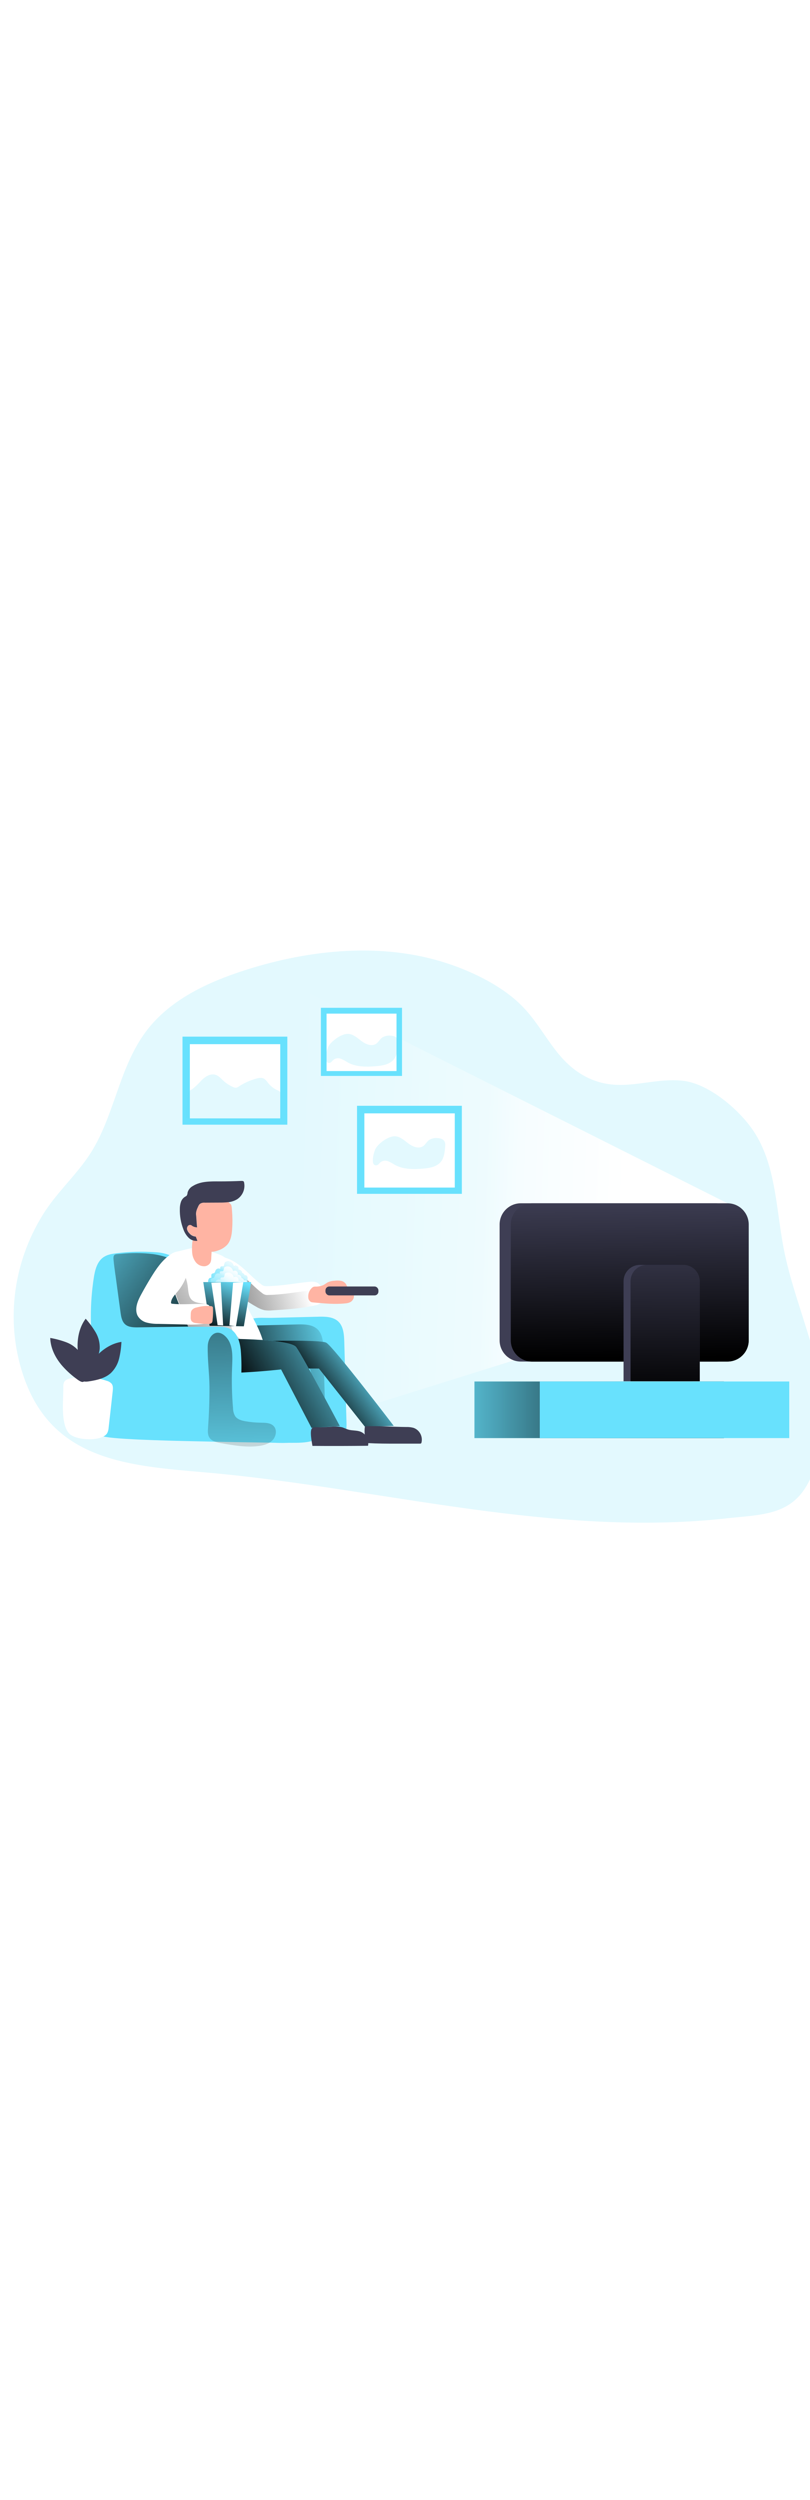 <svg id="_0103_resting" xmlns="http://www.w3.org/2000/svg" xmlns:xlink="http://www.w3.org/1999/xlink" viewBox="0 0 500 500" data-imageid="resting-63" imageName="Resting" class="illustrations_image" style="width: 162px;"><defs><style>.cls-1_resting-63{fill:url(#linear-gradient);}.cls-1_resting-63,.cls-2_resting-63,.cls-3_resting-63,.cls-4_resting-63,.cls-5_resting-63,.cls-6_resting-63,.cls-7_resting-63,.cls-8_resting-63,.cls-9_resting-63,.cls-10_resting-63,.cls-11_resting-63,.cls-12_resting-63,.cls-13_resting-63,.cls-14_resting-63,.cls-15_resting-63,.cls-16_resting-63,.cls-17_resting-63,.cls-18_resting-63,.cls-19_resting-63,.cls-20_resting-63,.cls-21_resting-63{stroke-width:0px;}.cls-2_resting-63{isolation:isolate;opacity:.18;}.cls-2_resting-63,.cls-21_resting-63{fill:#68e1fd;}.cls-3_resting-63{fill:url(#linear-gradient-11-resting-63);}.cls-4_resting-63{fill:url(#linear-gradient-12-resting-63);}.cls-5_resting-63{fill:url(#linear-gradient-13-resting-63);}.cls-6_resting-63{fill:url(#linear-gradient-10-resting-63);}.cls-7_resting-63{fill:url(#linear-gradient-16-resting-63);}.cls-8_resting-63{fill:url(#linear-gradient-15-resting-63);}.cls-9_resting-63{fill:url(#linear-gradient-14-resting-63);}.cls-10_resting-63{fill:url(#linear-gradient-4-resting-63);}.cls-11_resting-63{fill:url(#linear-gradient-2-resting-63);}.cls-12_resting-63{fill:url(#linear-gradient-3-resting-63);}.cls-13_resting-63{fill:url(#linear-gradient-8-resting-63);}.cls-14_resting-63{fill:url(#linear-gradient-9-resting-63);}.cls-15_resting-63{fill:url(#linear-gradient-7-resting-63);}.cls-16_resting-63{fill:url(#linear-gradient-5-resting-63);}.cls-17_resting-63{fill:url(#linear-gradient-6-resting-63);}.cls-18_resting-63{fill:#3e3e54;}.cls-19_resting-63{fill:#fff;}.cls-20_resting-63{fill:#ffb4a3;}</style><linearGradient id="linear-gradient-resting-63" x1="747.18" y1="2440.37" x2="750.21" y2="2566.73" gradientTransform="translate(-471.58 2848) scale(1 -1)" gradientUnits="userSpaceOnUse"><stop offset="0" stop-color="#000" stop-opacity="0"/><stop offset=".99" stop-color="#000"/></linearGradient><linearGradient id="linear-gradient-2-resting-63" x1="648.13" y1="2627.51" x2="856.97" y2="2619.94" gradientTransform="translate(-471 2852.1) scale(1 -1)" gradientUnits="userSpaceOnUse"><stop offset=".02" stop-color="#fff" stop-opacity="0"/><stop offset=".58" stop-color="#fff" stop-opacity=".39"/><stop offset=".68" stop-color="#fff" stop-opacity=".68"/><stop offset="1" stop-color="#fff"/></linearGradient><linearGradient id="linear-gradient-3-resting-63" x1="859.21" y1="2634.38" x2="860.21" y2="2534.5" gradientTransform="translate(-471 2852.1) scale(1 -1)" xlink:href="#linear-gradient-resting-63"/><linearGradient id="linear-gradient-4-resting-63" x1="733.61" y1="2503.47" x2="887.61" y2="2503.47" gradientTransform="translate(-471 2852.1) scale(1 -1)" xlink:href="#linear-gradient-resting-63"/><linearGradient id="linear-gradient-5-resting-63" x1="881.88" y1="2616.15" x2="881.38" y2="2507.44" gradientTransform="translate(-471 2852.1) scale(1 -1)" xlink:href="#linear-gradient-resting-63"/><linearGradient id="linear-gradient-6-resting-63" x1="659.82" y1="2582.88" x2="558.49" y2="2555.52" xlink:href="#linear-gradient-resting-63"/><linearGradient id="linear-gradient-7-resting-63" x1="684.63" y1="2526.21" x2="604.68" y2="2509.06" xlink:href="#linear-gradient-resting-63"/><linearGradient id="linear-gradient-8-resting-63" x1="507.17" y1="2614.05" x2="615.7" y2="2534.15" xlink:href="#linear-gradient-resting-63"/><linearGradient id="linear-gradient-9-resting-63" x1="619.96" y1="2576.83" x2="516.54" y2="2504.95" xlink:href="#linear-gradient-resting-63"/><linearGradient id="linear-gradient-10-resting-63" x1="607.81" y1="2570.46" x2="618.67" y2="2591.4" gradientTransform="translate(-471.58 2848) scale(1 -1)" xlink:href="#linear-gradient-2-resting-63"/><linearGradient id="linear-gradient-11-resting-63" x1="607.46" y1="2567.43" x2="618.3" y2="2588.36" gradientTransform="translate(-471.58 2848) scale(1 -1)" xlink:href="#linear-gradient-2-resting-63"/><linearGradient id="linear-gradient-12-resting-63" x1="607.87" y1="2563.66" x2="618.72" y2="2584.59" gradientTransform="translate(-471.58 2848) scale(1 -1)" xlink:href="#linear-gradient-2-resting-63"/><linearGradient id="linear-gradient-13-resting-63" x1="690.63" y1="2542.9" x2="656.33" y2="2517.34" xlink:href="#linear-gradient-resting-63"/><linearGradient id="linear-gradient-14-resting-63" x1="688.76" y1="2544.68" x2="621.51" y2="2507.36" xlink:href="#linear-gradient-resting-63"/><linearGradient id="linear-gradient-15-resting-63" x1="621.7" y1="2445.21" x2="617.16" y2="2672.7" xlink:href="#linear-gradient-resting-63"/><linearGradient id="linear-gradient-16-resting-63" x1="614.81" y1="2584.36" x2="602.2" y2="2550.23" gradientTransform="translate(-471 2852.1) scale(1 -1)" xlink:href="#linear-gradient-resting-63"/></defs><path id="background_resting-63" class="cls-2_resting-63 targetColor" d="M15.47,330.56c-12.58-34.13-7.96-71.99,11.14-102.61,8.03-12.91,19.33-23.09,27.85-35.55,16.18-23.71,18.4-54.26,35.71-77.37,14.8-19.74,38.52-30.61,62.03-38.07,39.26-12.47,83.7-17.02,123.49-4.02,16.51,5.4,35.07,14.45,47.19,27.11,13.78,14.35,20.08,33.37,38.85,43.06,20.98,10.81,38.47.37,59.29,2.36,15.57,1.49,33.4,16.36,42.57,28.87,15.42,21.08,15.23,49.19,20.19,74.81,5.22,26.97,16.69,52.42,21.88,79.38,4.16,21.55,3.67,44.94-6.54,64.8-10.65,20.73-29.16,19.94-50.78,22.33-48.73,5.38-98.01,1.94-146.48-4.26-58.8-7.52-117.07-19.14-176.18-24.2-45.34-3.94-91.93-7.02-110.21-56.65Z" style="fill: rgb(104, 225, 253);"/><path id="shadow_resting-63" class="cls-1_resting-63" d="M66.14,363.09h421.06s-26.56,30.81-65.87,28.79c-39.3-2.02-304.67-14.12-304.67-14.12,0,0-42.55.91-50.52-14.68Z"/><g id="TV_resting-63"><polygon class="cls-11_resting-63" points="449.08 221.16 170.38 81.16 160.54 367.17 318.43 317.74 449.08 221.16"/><path class="cls-18_resting-63" d="M321.5,221.16h120.67c7.23,0,13.1,5.87,13.1,13.1v71.5c0,7.23-5.87,13.1-13.1,13.1h-120.67c-7.23,0-13.1-5.87-13.1-13.1v-71.5c0-7.23,5.87-13.1,13.1-13.1Z"/><path class="cls-18_resting-63" d="M328.4,221.16h120.67c7.23,0,13.1,5.87,13.1,13.1v71.5c0,7.23-5.87,13.1-13.1,13.1h-120.67c-7.23,0-13.1-5.87-13.1-13.1v-71.5c0-7.23,5.87-13.1,13.1-13.1Z"/><path class="cls-12_resting-63" d="M328.4,221.16h120.67c7.23,0,13.1,5.87,13.1,13.1v71.5c0,7.23-5.87,13.1-13.1,13.1h-120.67c-7.23,0-13.1-5.87-13.1-13.1v-71.5c0-7.23,5.87-13.1,13.1-13.1Z"/><rect class="cls-21_resting-63 targetColor" x="292.87" y="331.16" width="154" height="34.94" style="fill: rgb(104, 225, 253);"/><rect class="cls-10_resting-63" x="292.87" y="331.16" width="154" height="34.94"/><rect class="cls-21_resting-63 targetColor" x="333.2" y="331.16" width="154" height="34.94" style="fill: rgb(104, 225, 253);"/><path class="cls-18_resting-63" d="M395.04,259.18h22.46c5.59,0,10.13,4.54,10.13,10.13v61.7h-42.72v-61.71c0-5.59,4.54-10.12,10.13-10.12Z"/><path class="cls-18_resting-63" d="M399.35,259.18h22.46c5.59,0,10.13,4.54,10.13,10.13v61.7h-42.71v-61.71c0-5.59,4.53-10.11,10.12-10.12Z"/><path class="cls-16_resting-63" d="M399.35,259.18h22.46c5.59,0,10.13,4.54,10.13,10.13v61.7h-42.71v-61.71c0-5.59,4.53-10.11,10.12-10.12Z"/></g><g id="character_resting-63"><path class="cls-19_resting-63" d="M199.49,280.01c-.08.76-.36,1.49-.83,2.1-1.05,1.09-2.44,1.8-3.95,2.01-8.67,2.01-17.62,2.57-26.52,3.13-1.67.18-3.36.14-5.02-.11-1.82-.46-3.56-1.21-5.16-2.21-9.56-5.41-18.75-12.57-23.03-22.66-.46-1.06-.84-2.15-1.33-3.2-.25-.57-.54-1.13-.86-1.66-.53-.84-1.89-2.24-1.18-3.25s2.79-.36,3.62-.25c2.78.39,5.47,1.25,7.97,2.53,6.92,3.57,11.78,10.13,18.07,14.77.44.37.94.66,1.48.87.69.21,1.41.29,2.13.24,8.53-.1,16.96-1.74,25.44-2.63,2.17-.24,4.57-.35,6.3,1s2.23,3.65,2.61,5.79c.26,1.16.35,2.34.26,3.52Z"/><path class="cls-17_resting-63" d="M199.49,280.01c-.08.76-.36,1.49-.83,2.1-1.05,1.09-2.44,1.8-3.95,2.01-8.67,2.01-17.62,2.57-26.52,3.13-1.67.18-3.36.14-5.02-.11-1.82-.46-3.56-1.21-5.16-2.21-9.56-5.41-18.75-12.57-23.03-22.66-.46-1.06-.84-2.15-1.33-3.2.74.03,1.48.12,2.21.26,2.78.39,5.47,1.25,7.96,2.53,6.94,3.57,11.79,10.14,18.07,14.78,1,.86,2.31,1.27,3.62,1.1,8.52-.1,16.95-1.74,25.43-2.64,2.17-.22,4.58-.34,6.3,1,1.16,1.01,1.95,2.39,2.24,3.91Z"/><path class="cls-21_resting-63 targetColor" d="M196.53,291.17c4.25-.1,8.95,0,12.1,2.79,3.39,3.01,3.75,8.15,3.89,12.7l1.38,50.2c.07,2.8,0,5.95-2.01,7.9s-4.8,1.91-7.42,1.89c-9.69-.08-19.52-.17-28.84-2.84-4.83-1.5-9.55-3.35-14.12-5.52l-11.86-5.29c-.95-.34-1.81-.9-2.5-1.64-.52-.76-.86-1.62-1-2.53-3.11-14.5-3.03-29.51.23-43.98.44-2.37,1.23-4.66,2.32-6.81,4.22-7.6,11.4-6.02,18.9-6.15l28.93-.71Z" style="fill: rgb(104, 225, 253);"/><path class="cls-15_resting-63" d="M183.67,295.93c4.25-.1,8.95,0,12.1,2.8,3.39,3.01,3.75,8.14,3.89,12.7l1.37,50.2c.08,2.8-.63.81-2.65,2.76s-45.1.73-49.72-1.33l-11.87-5.3c-.93-.33-1.76-.88-2.44-1.6-.52-.75-.87-1.61-1-2.52-3.11-14.5-3.03-29.51.22-43.98.45-2.37,1.23-4.67,2.33-6.82,4.22-7.59,11.39-5.97,18.9-6.15l28.87-.76Z"/><path class="cls-21_resting-63 targetColor" d="M104.23,253.01c-2.71-1-5.56-1.56-8.44-1.65-7.99-.57-16.01-.35-23.95.65-2.75.34-5.59.82-7.89,2.38-4.08,2.77-5.35,8.11-6.09,12.98-2.39,15.79-2.37,31.85.06,47.63,1.4,8.95.2,18.07.11,27.11-.07,7.03-.83,18.21,4.66,22.51,2.8,2.2,40.84,3.07,55.77,3.4,20.51.45,41.02.91,61.53,1,4.22,0,8.49,0,12.56-1.11,1.05-.22,2.03-.7,2.84-1.4,1.73-1.68,1.43-4.48,1-6.84-.97-4.99-2.1-9.95-3.39-14.87-1-3.85-.36-7.91-.41-11.89,0-3.45-.1-7.03-1.55-10.16-1.74-3.79-5.32-6.49-9.17-8.09s-8.03-2.29-12.12-3.09c-12.45-2.44-25.36-6.62-33.39-16.41-4.58-5.61-7.11-12.56-10.21-19.07s-7.12-13.05-13.46-16.58c-3.06-1.74-5.28-5.15-8.45-6.51Z" style="fill: rgb(104, 225, 253);"/><path class="cls-13_resting-63" d="M71.27,265.43l3.13,23.09c.36,2.67.85,5.59,2.88,7.38,2.03,1.79,5.15,1.89,7.94,1.85l54.67-.83-16.78-25.52c-1.84-2.99-3.95-5.8-6.29-8.4-5.8-6.02-14.06-9.28-22.35-10.46-6.58-.79-13.22-.85-19.81-.17-3.46.28-4.91-.2-4.58,3.56.28,3.15.74,6.33,1.17,9.51Z"/><path class="cls-19_resting-63" d="M106.02,267.26c.14,2.14.48,4.26,1,6.34.9,3.3,2.04,6.52,3.4,9.66l8.68,21.23c.34.97.83,1.88,1.46,2.69,1,1.05,2.28,1.8,3.68,2.15,2.5.68,5.07,1.06,7.66,1.12,8.68.53,17.38.27,26.01-.78,1.85-.23,4.14-.92,4.39-2.77.04-.6-.05-1.2-.27-1.77-3.51-11.31-11.46-20.92-14.56-32.36-.55-2.01-.94-4.09-1.56-6.08-.96-2.98-2.31-5.83-4.02-8.45-.65-1.1-1.43-2.11-2.34-3.01-1.21-1.06-2.61-1.87-4.13-2.41-5.52-2.11-10.79-3.53-16.7-3.28-1.73.08-4.32,1.77-5.91,2.4-3.14,1.24-5.19,4.43-5.94,7.72-.75,3.29-.44,6.72-.12,10.04"/><path class="cls-14_resting-63" d="M142.98,297.94c-.31-1.5-.27-3.01-.61-4.54-.86-3.71-4.09-6.52-7.6-8.03s-7.38-1.91-11.14-2.55c-1.87-.32-3.84-.74-5.21-2.01-2.09-2.01-2.14-5.2-2.48-8.03-.37-3.07-1.24-6.05-2.57-8.84-.11-.3-.32-.56-.59-.73-.45-.13-.93-.02-1.29.29-2.74,1.88-3.94,5.43-3.83,8.75s1.32,6.5,2.52,9.6l6.75,17.48c.82,2.14,1.71,4.37,3.46,5.83,2.39,2.01,5.77,2.12,8.88,2.01,5.71-.2,13.6-.06,18.82-2.48-2.36-1.87-4.46-3.66-5.12-6.75Z"/><path class="cls-21_resting-63 targetColor" d="M128.91,267.82c.29-.54.92-.79,1.51-.6.22-.82-.27-1.88.35-2.46.41-.39,1.11-.3,1.57-.65s.5-1,.75-1.56c.54-1.04,1.82-1.44,2.86-.9.01,0,.03.02.04.02-.07-.51-.08-1.14.36-1.43.44-.28,1.06,0,1.55-.18.8-.36.46-1.68,1-2.34.16-.17.37-.31.59-.39,1.77-.71,3.79.14,4.51,1.92.11.27.18.55.22.84.82-.62,1.98-.46,2.6.35.39.51.49,1.19.26,1.79,1.19-.12,2.25.75,2.37,1.94,0,.02,0,.04,0,.07.86.15,1.5.87,1.56,1.74,0-.1.08-.18.16-.23.53-.22,1.13.02,1.38.53.21.51.29,1.06.22,1.61l-.05,1.46c0,.13-.02.26-.08.38-.1.11-.22.18-.36.22-5.49,2.01-11.16,4.15-17.07,3.91-1.46,0-2.89-.32-4.22-.92-1.8-.98-3.33-3.04-2.09-5.11Z" style="fill: rgb(104, 225, 253);"/><path class="cls-6_resting-63" d="M128.91,267.82c.29-.54.92-.79,1.51-.6.22-.82-.27-1.88.35-2.46.41-.39,1.11-.3,1.57-.65s.5-1,.75-1.56c.54-1.04,1.82-1.44,2.86-.9.01,0,.03.02.04.02-.07-.51-.08-1.14.36-1.43.44-.28,1.06,0,1.55-.18.8-.36.46-1.68,1-2.34.16-.17.37-.31.59-.39,1.77-.71,3.79.14,4.51,1.92.11.27.18.55.22.84.82-.62,1.98-.46,2.6.35.39.51.49,1.19.26,1.79,1.19-.12,2.25.75,2.37,1.94,0,.02,0,.04,0,.07.86.15,1.5.87,1.56,1.74,0-.1.08-.18.16-.23.53-.22,1.13.02,1.38.53.21.51.29,1.06.22,1.61l-.05,1.46c0,.13-.02.26-.08.38-.1.11-.22.18-.36.22-5.49,2.01-11.16,4.15-17.07,3.91-1.46,0-2.89-.32-4.22-.92-1.8-.98-3.33-3.04-2.09-5.11Z"/><path class="cls-3_resting-63" d="M128.54,270.83c.29-.54.92-.79,1.5-.59.23-.82-.27-1.88.35-2.46.42-.39,1.11-.3,1.58-.65s.5-1,.74-1.57c.55-1.04,1.84-1.44,2.88-.89,0,0,.02,0,.03.01-.06-.51-.08-1.14.36-1.42s1.06,0,1.55-.19c.8-.36.46-1.68,1-2.34.17-.17.38-.3.6-.38,1.77-.71,3.78.14,4.5,1.91.11.27.19.56.22.85.82-.62,1.98-.46,2.6.35.39.51.49,1.19.26,1.79,1.19-.12,2.25.74,2.37,1.92,0,.03,0,.06,0,.09.86.15,1.5.87,1.56,1.74,0-.1.08-.18.17-.23.52-.21,1.12.02,1.37.53.22.5.3,1.05.23,1.6v1.44c.01.13-.02.26-.08.38-.09.11-.22.19-.36.23-5.49,2.01-11.16,4.14-17.07,3.9-1.46,0-2.9-.32-4.23-.92-1.85-.94-3.35-3-2.13-5.09Z"/><path class="cls-4_resting-63" d="M128.98,274.63c.29-.53.92-.79,1.5-.6.23-.81-.27-1.87.35-2.45.42-.4,1.11-.31,1.57-.66s.51-1,.75-1.56c.54-1.04,1.82-1.44,2.86-.9.01,0,.03.02.04.02-.07-.51-.08-1.14.36-1.42s1.06,0,1.55-.19c.8-.36.46-1.68,1-2.34.17-.17.38-.3.6-.38.98-.39,2.09-.31,3.01.21.92.55,1.54,1.49,1.69,2.55.82-.62,1.98-.46,2.6.35.39.51.49,1.19.26,1.79,1.19-.12,2.25.74,2.37,1.92,0,.03,0,.06,0,.09.86.15,1.5.87,1.56,1.74,0-.11.07-.2.17-.24.53-.2,1.12.03,1.37.54.22.5.3,1.05.23,1.6l-.06,1.46c0,.13-.02.26-.08.38-.09.11-.22.19-.36.22-5.49,2.01-11.16,4.15-17.07,3.91-1.46,0-2.9-.32-4.23-.92-1.77-.97-3.29-3.03-2.05-5.11Z"/><path class="cls-20_resting-63" d="M199.91,271.48c.87-.47,1.64-1.13,2.53-1.59,1.3-.56,2.69-.87,4.11-.92,1.29-.18,2.59-.16,3.88.05,1.29.22,2.44.96,3.16,2.06.28.47.45,1,.74,1.5.74,1.2,2.18,1.81,3.11,2.88,1.59,1.83,1.39,4.6-.45,6.19-.23.2-.49.38-.76.53-.97.47-2.03.73-3.1.78-6.62.69-13.29,0-19.91-.61-.4-.02-.8-.1-1.18-.23-1.07-.58-1.74-1.7-1.75-2.91-.2-2.37.79-4.69,2.65-6.17.89-.66,1.88-.38,2.95-.48,1.4-.08,2.76-.45,4.02-1.06Z"/><rect class="cls-18_resting-63" x="200.91" y="272.52" width="32.68" height="5.5" rx="2.34" ry="2.34"/><path class="cls-21_resting-63 targetColor" d="M147.71,306.58s49.39-1.73,53.7.64,41.63,51.33,41.63,51.33l-17.69.65-28.47-36.02-48.96-.21s-21.79,3.66-24.37.21-3.01-15.99-3.01-15.99l27.17-.61Z" style="fill: rgb(104, 225, 253);"/><path class="cls-5_resting-63" d="M147.71,306.58s49.39-1.73,53.7.64,41.63,51.33,41.63,51.33l-17.69.65-28.47-36.02-48.96-.21s-21.79,3.66-24.37.21-3.01-15.99-3.01-15.99l27.17-.61Z"/><path class="cls-21_resting-63 targetColor" d="M122.3,304.85s56.08-1.3,60.61,5.18c4.53,6.48,26.85,48.63,26.85,48.63l-17.47,1.13-18.78-36.07s-46.18,5.23-49.93-.54c-3.74-5.77-5.29-17.31-1.28-18.33Z" style="fill: rgb(104, 225, 253);"/><path class="cls-9_resting-63" d="M122.3,304.85s56.08-1.3,60.61,5.18c4.53,6.48,26.85,48.63,26.85,48.63l-17.47,1.13-18.78-36.07s-46.18,5.23-49.93-.54c-3.74-5.77-5.29-17.31-1.28-18.33Z"/><path class="cls-18_resting-63" d="M192.87,370.92c11.45.1,22.88.07,34.31-.08.75-3.58-1.13-7.2-4.49-8.64-2.45-1-5.24-.6-7.76-1.36-1.24-.37-2.4-1-3.63-1.39-2.15-.52-4.38-.65-6.58-.39l-6.42.37c-1.29.07-4.62-.36-5.61.51-1.75,1.51-.12,8.89.17,10.97Z"/><path class="cls-18_resting-63" d="M250.8,359.26c1.53-.05,3.07.13,4.55.54,3.66,1.36,5.73,5.23,4.84,9.04-.04.19-.13.37-.27.51-.21.15-.47.21-.73.18h-14.54c-5.84,0-11.69,0-17.52-.34-.23,0-.46-.06-.65-.18-.17-.16-.29-.36-.35-.58-.92-2.73-1.27-5.62-1-8.49-.08-.55.3-1.06.84-1.14.11-.02.23-.01.34,0,8.16-.24,16.32.38,24.5.46Z"/><path class="cls-21_resting-63 targetColor" d="M134.09,297.38c2.64,0,5.38.06,7.73,1.23,4.57,2.28,6.23,7.92,6.79,12.99.52,6.13.58,12.29.17,18.43l-.75,18.49c-.12.81.04,1.64.44,2.36.41.48.95.83,1.56,1,5.48,2.14,11.59,1.47,17.46,1.42,4.98-.04,9.95.4,14.85,1.3,1.26.12,2.46.61,3.44,1.4,1.24,1.2,1.37,3.13,1.41,4.87.06,2.47-.06,5.34-2.01,6.82-1.17.73-2.53,1.11-3.91,1.11-23.01,2.01-45.56-6.6-68.58-8.37-11.18-.86-22.94-.23-32.98-5.21-1.45-.64-2.74-1.58-3.78-2.76-1.14-1.6-1.81-3.48-1.94-5.44-.84-6.94,1-14.06-.21-20.91-.95-5.45-3.8-10.63-3.5-16.16.25-3.83,1.99-7.42,4.85-9.99,3.01-2.74,6.84-1.71,10.71-1.85,10.28-.36,20.56-.59,30.85-.69,5.8-.05,11.6-.06,17.41-.03Z" style="fill: rgb(104, 225, 253);"/><path class="cls-8_resting-63" d="M128.42,359.71c-.15,2.01-.29,4.21.75,5.94,1.43,2.39,4.5,3.09,7.24,3.58,7.58,1.35,15.3,2.7,22.94,1.8,3.24-.38,6.63-1.28,8.89-3.62s2.92-6.5.61-8.81c-2.01-2.01-5.14-1.94-7.95-2.01-3.15-.03-6.3-.32-9.41-.87-2.37-.42-4.93-1.13-6.31-3.11-.86-1.48-1.32-3.16-1.33-4.88-.72-8.27-.92-16.58-.6-24.88.25-6.58,1-15.11-4.53-19.93s-10.33.52-10.49,6.46c-.21,8.22,1,16.64,1.07,24.9.04,8.5-.26,16.98-.89,25.44Z"/><polygon class="cls-21_resting-63 targetColor" points="127.54 283.17 125.49 269.8 155.05 269.8 150.52 297.09 129.38 296.76 127.54 283.17" style="fill: rgb(104, 225, 253);"/><polygon class="cls-7_resting-63" points="127.54 283.17 125.49 269.8 155.05 269.8 150.52 297.09 129.38 296.76 127.54 283.17"/><polygon class="cls-19_resting-63" points="130.46 270.18 134.34 296.39 137.74 296.55 136.28 270.01 130.46 270.18"/><polygon class="cls-19_resting-63" points="143.88 270.18 141.61 296.55 145.66 297.09 150.19 269.8 143.88 270.18"/><path class="cls-19_resting-63" d="M39.1,335.51c-.08-1.65-.09-3.48,1-4.71.92-.84,2.08-1.37,3.32-1.51,7.49-1.52,15.24-1.02,22.47,1.46,1.16.28,2.21.91,3.01,1.79,1,1.29.84,3.01.67,4.66-.82,7.49-1.65,14.98-2.51,22.46-.06,1.2-.37,2.37-.91,3.43-3.24,5.36-19.66,4.6-23.62,0-5.14-5.91-3.43-20.39-3.43-27.58Z"/><path class="cls-18_resting-63" d="M37.67,320.6c-3.78-4.64-6.51-10.34-6.66-16.32,3.42.59,6.79,1.51,10.04,2.73,3.27,1.24,6.12,3.38,8.21,6.17,2.79,4.02,3.24,9.16,3.37,14.06.17,5.94-2.34,4.69-6.02,1.83-3.3-2.47-6.3-5.31-8.95-8.46Z"/><path class="cls-18_resting-63" d="M47.87,309.29c0-6.02,1.43-12.13,5.02-16.88,2.31,2.61,4.38,5.43,6.16,8.42,1.77,3.02,2.64,6.48,2.51,9.97-.34,4.87-3.22,9.16-6.18,13.05-3.6,4.73-4.77,2.18-5.84-2.37-1.02-3.99-1.58-8.08-1.67-12.2Z"/><path class="cls-18_resting-63" d="M59.61,315.37c4.12-4.35,9.44-7.76,15.35-8.66-.15,3.47-.63,6.93-1.44,10.31-.82,3.4-2.58,6.49-5.09,8.93-3.62,3.27-8.66,4.38-13.49,5.13-5.87.91-4.95-1.74-2.58-5.76,2.03-3.58,4.46-6.91,7.25-9.94Z"/><path class="cls-20_resting-63" d="M141,220.42c-1.74.19-3.48.28-5.23.26l-9.3.05c-1.05-.11-2.12.13-3.01.7-.46.42-.82.93-1.06,1.5-.92,1.9-1.67,3.7-1.32,5.8.12.67.42,7.23.64,7.25-1.06-.02-2.1-.32-3.01-.87-.06-.04-.11-.08-.16-.13-.16-3.95.51-8.03,2.75-11.31,2.83-4.15,7.9-6.4,12.91-6.57,1.54-.15,3.1.18,4.45.94.87.7,1.65,1.5,2.34,2.38Z"/><path class="cls-19_resting-63" d="M119.35,248.8c-1.24-.19-8.4,1.92-9.65,2.08-1.62.27-3.14.92-4.47,1.89-5.22,3.54-8.83,8.94-12.12,14.32-1.95,3.2-3.84,6.46-5.63,9.75-1.71,3.11-3.38,6.42-3.37,9.97-.02,1.26.24,2.5.77,3.64,1.19,2.14,3.2,3.7,5.57,4.32,2.35.6,4.77.87,7.19.82l16.32.37c4.32.24,8.65.06,12.93-.55,1.1-.06,2.12-.6,2.8-1.47.32-.7.43-1.48.32-2.25l-.27-5.17c.03-.7-.14-1.4-.49-2.01-.64-.92-1.92-1.09-3.01-1.14-6.64-.33-13.31.53-19.91-.2-.25,0-.49-.09-.67-.27-.1-.18-.13-.4-.09-.6.26-2.57,2.28-4.56,3.96-6.54,3.57-4.23,5.96-9.33,6.92-14.78.11-1.14.45-2.25,1-3.26.75-.89,1.57-1.71,2.46-2.45,3.52-3.87,1.6-6.14-.56-6.47Z"/><path class="cls-20_resting-63" d="M121.29,285.5c-1.25.2-2.38.9-3.11,1.94-.28.63-.43,1.32-.42,2.01,0,.76-.07,1.54-.06,2.3-.03.77.17,1.53.58,2.18.68.7,1.6,1.12,2.58,1.16,2.49.35,5,.53,7.52.53.86.13,1.74-.13,2.39-.71.31-.48.46-1.04.45-1.61.29-2.56.36-5.14.21-7.71-.12-1.06-1.24-.92-2.13-1-1.25-.1-2.51-.08-3.76.06-1.44.17-2.86.45-4.25.85Z"/><path class="cls-20_resting-63" d="M130.42,254.77c.03,1.01-.15,2.02-.53,2.96-.74,1.36-2.14,2.23-3.68,2.31-2.07.06-4.05-.86-5.34-2.48-1.25-1.62-2.02-3.56-2.22-5.6-.19-2.03-.19-4.08,0-6.11.02-.47.09-.94.2-1.41.21-.62.55-1.2,1-1.68.62-.8,1.47-1.37,2.44-1.65.79-.15,1.6-.09,2.36.17,1.85.57,3.45,1.78,4.51,3.4,1.86,2.88,1.41,6.77,1.26,10.08Z"/><path class="cls-20_resting-63" d="M122.66,250.29c.53,1.34,1.35,2.55,2.39,3.55,1.05,1,2.48,1.52,3.93,1.44.37,0,.73-.13,1-.38.24-.33.36-.73.35-1.13l.36-3.96c.12-.8.1-1.62-.06-2.41-.24-.8-.65-1.54-1.21-2.16-1.48-1.77-5.02-4.45-7.51-3.01-2.12,1.34.04,6.43.75,8.06Z"/><path class="cls-20_resting-63" d="M143.29,237.18c-.23,3.39-.8,7.03-3.01,9.55-1.55,1.64-3.5,2.86-5.66,3.54-1.53.63-3.17.9-4.82.79-2.28-.35-4.34-1.55-5.76-3.37-.86-1.05-1.57-2.2-2.13-3.43-.39-.84-.74-1.72-1-2.59-1.53-.1-2.96-.82-3.94-2.01-.64-.63-1.12-1.41-1.39-2.27-.25-.88,0-1.82.64-2.47.65-.61,1.66-.61,2.32,0l.07.08h0c.05.05.1.09.16.13.91.55,1.95.85,3.01.87-.22,0-.52-6.58-.64-7.25-.35-2.1.39-3.91,1.32-5.8.24-.57.61-1.08,1.06-1.5.89-.57,1.96-.82,3.01-.7l9.3-.05c1.75.02,3.49-.07,5.23-.26.19.22.4.43.62.62.71.63.93.64,1.18,1.56.2.99.31,2,.34,3.01.34,3.84.37,7.7.08,11.55Z"/><path class="cls-18_resting-63" d="M146.45,218.63c-1.66,1.01-3.52,1.63-5.45,1.84-1.74.19-3.48.28-5.23.26l-9.3.05c-1.05-.11-2.12.13-3.01.7-.46.42-.82.93-1.06,1.5-.92,1.9-1.67,3.7-1.32,5.8.12.67.42,7.23.64,7.25-1.06-.02-2.1-.32-3.01-.87-.06-.04-.11-.08-.16-.13-.03-.01-.05-.03-.07-.05-.65-.61-1.66-.61-2.32,0-.64.65-.89,1.59-.64,2.47.27.86.74,1.64,1.39,2.27.98,1.18,2.4,1.91,3.94,2.01.31.87.66,1.75,1,2.59-2,.23-4-.46-5.43-1.89-1.41-1.44-2.5-3.18-3.17-5.08-1.59-4.04-2.35-8.35-2.24-12.69-.02-1.46.21-2.92.67-4.31.47-1.4,1.43-2.58,2.7-3.32.3-.13.57-.3.81-.51.38-.57.58-1.23.58-1.92.47-1.76,1.65-3.25,3.26-4.1,4.82-3.01,10.87-2.88,16.56-2.85,4.48,0,8.95-.1,13.41-.3.56,0,1.22,0,1.51.48.08.13.13.28.15.43.86,3.99-.81,8.1-4.21,10.37Z"/></g><g id="decoratives_resting-63"><rect class="cls-21_resting-63 targetColor" x="220.39" y="160.98" width="64.7" height="54.35" style="fill: rgb(104, 225, 253);"/><rect class="cls-19_resting-63" x="224.92" y="165.65" width="55.8" height="45.81"/><rect class="cls-21_resting-63 targetColor" x="112.66" y="118.29" width="64.7" height="54.35" style="fill: rgb(104, 225, 253);"/><rect class="cls-19_resting-63" x="117.19" y="122.94" width="55.8" height="45.81"/><path class="cls-2_resting-63 targetColor" d="M124.31,145.34c2.31-2.38,5.6-4.49,8.76-3.48,2.01.63,3.38,2.33,4.92,3.74,1.77,1.63,3.81,2.93,6.02,3.86.54.27,1.15.4,1.76.36.6-.13,1.17-.39,1.66-.77,3.29-2.15,6.9-3.79,10.68-4.85,1.59-.44,3.36-.76,4.81,0,1,.69,1.85,1.58,2.5,2.61,1.64,2.09,3.79,3.72,6.23,4.76.48.14.91.43,1.22.82.18.34.26.72.24,1.1l.82,15.77c-19.67.91-39.37.77-59.02-.41-.27,0,.54-14.25,1-15.51.56-1.68,1.89-2.01,3.25-3.01,1.84-1.52,3.56-3.19,5.13-4.99Z" style="fill: rgb(104, 225, 253);"/><rect class="cls-21_resting-63 targetColor" x="198.08" y="100.49" width="50.07" height="42.06" style="fill: rgb(104, 225, 253);"/><rect class="cls-19_resting-63" x="201.58" y="104.09" width="43.18" height="35.45"/><path class="cls-2_resting-63 targetColor" d="M214.66,116.57c3.26,0,5.89,2.51,8.5,4.47,2.61,1.96,6.3,3.48,9.04,1.66,1.43-1,2.2-2.66,3.55-3.72,1.58-1.06,3.49-1.51,5.38-1.29,1.52.09,3.18.47,4.02,1.71s.72,2.71.59,4.13c-.28,3.07-.64,6.33-2.57,8.74-2.58,3.23-7.14,3.96-11.25,4.28-5.82.46-11.99.53-17.12-2.26-1.33-.86-2.72-1.61-4.16-2.26-1.47-.64-3.17-.51-4.53.36-.95.73-1.62,2.01-2.81,2.14-4.02.35-1.56-8.64-.36-10.56,2.08-3.25,7.83-7.44,11.72-7.39Z" style="fill: rgb(104, 225, 253);"/><path class="cls-2_resting-63 targetColor" d="M243.62,179.79c3.26,0,5.88,2.52,8.5,4.47,2.62,1.95,6.3,3.48,9.04,1.66,1.43-1,2.2-2.66,3.56-3.71,1.58-1.06,3.49-1.51,5.38-1.3,1.52.09,3.18.47,4.07,1.71s.72,2.71.59,4.13c-.29,3.07-.65,6.34-2.58,8.75-2.58,3.22-7.13,3.95-11.25,4.28-5.81.46-11.98.52-17.07-2.27-1.33-.85-2.72-1.61-4.17-2.26-1.47-.64-3.17-.51-4.53.36-1,.73-1.62,2.01-2.81,2.14-4.02.36-1.56-8.64-.36-10.56,1.95-3.25,7.71-7.44,11.63-7.39Z" style="fill: rgb(104, 225, 253);"/></g></svg>